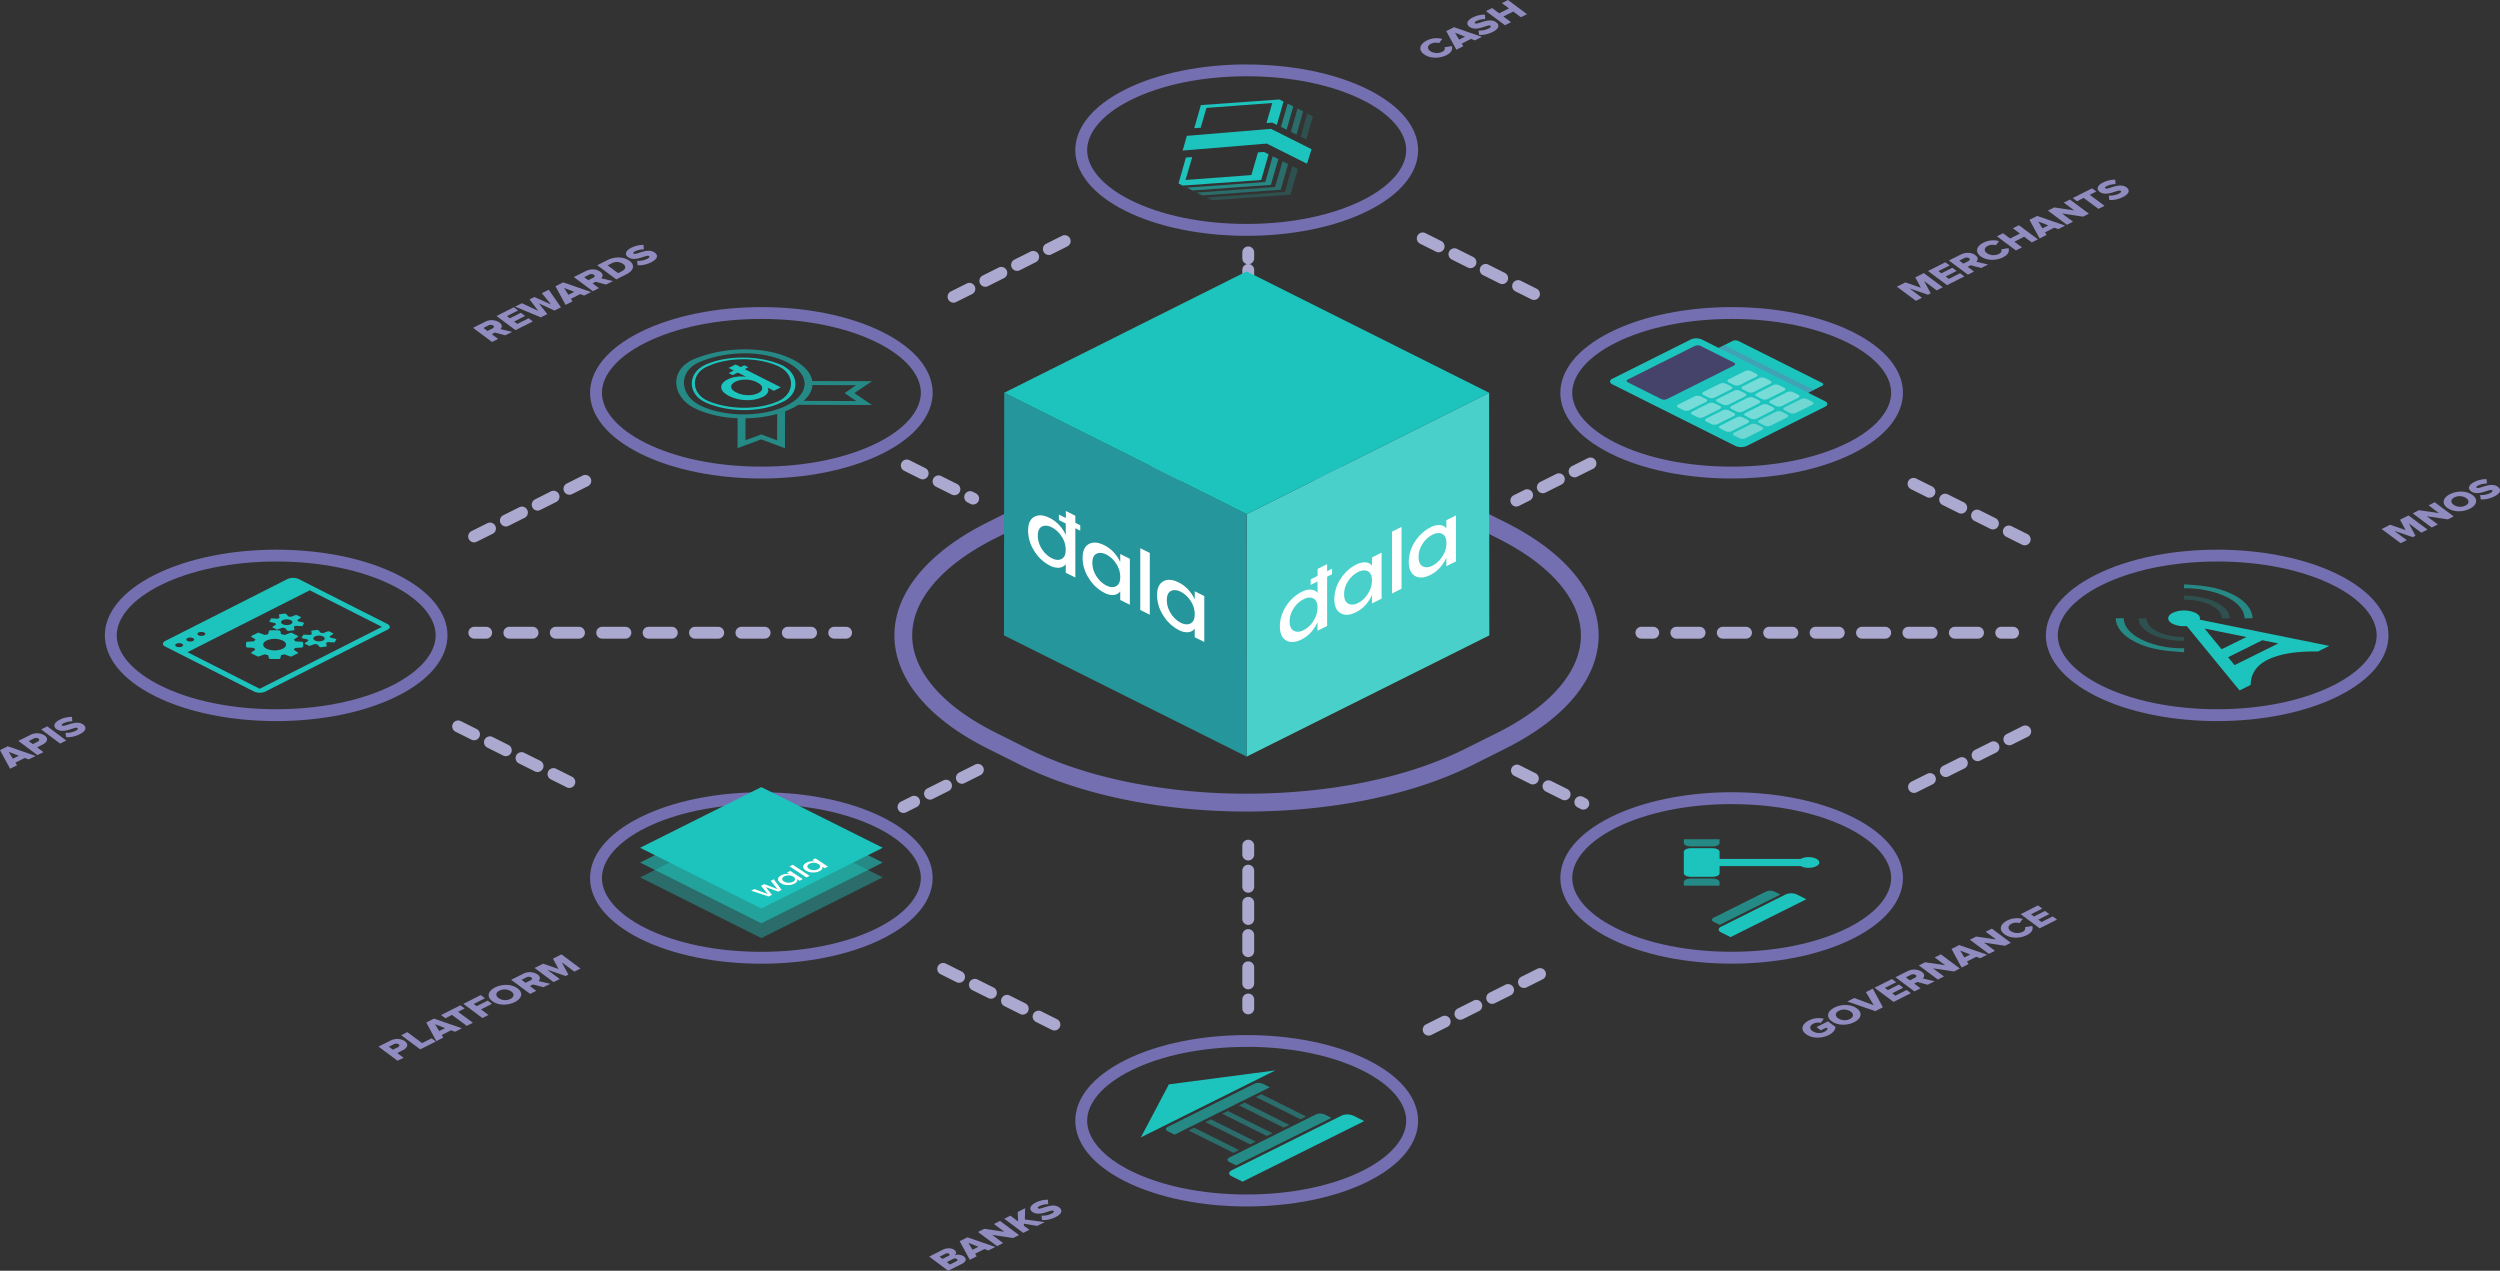 <svg xmlns="http://www.w3.org/2000/svg" viewBox="0 0 1689.12 858.57"><rect x="0" y="0" width="1689.12" height="858.57" fill="#333333" stroke="none"/><defs><style>.cls-1{isolation:isolate;}.cls-2{fill:#aca9d0;}.cls-16,.cls-3{fill:#746fb0;}.cls-4{fill:#4ad0ca;}.cls-5{fill:#25969b;}.cls-10,.cls-11,.cls-6,.cls-9{fill:#1dc4bd;}.cls-7{fill:#fff;}.cls-8{fill:#908cc0;}.cls-9{opacity:0.2;}.cls-10,.cls-12,.cls-16{opacity:0.4;}.cls-11,.cls-17{opacity:0.6;}.cls-13{fill:#f1f2f2;}.cls-14{fill:#46436a;}.cls-15{fill:#77dcd7;}.cls-16{mix-blend-mode:multiply;}</style></defs><title>ecosystem</title><g class="cls-1"><g id="Layer_2" data-name="Layer 2"><g id="Layer_2-2" data-name="Layer 2"><path class="cls-2" d="M843.38,178.53a4,4,0,0,1-4-4v-4a4,4,0,1,1,8,0v4A4,4,0,0,1,843.38,178.53Z"/><path class="cls-2" d="M843.38,272.63a4,4,0,0,1-4-4v-7.84a4,4,0,0,1,3.2-3.92,4,4,0,0,1-3.2-3.93V245.1a4,4,0,0,1,3.2-3.92,4,4,0,0,1-3.2-3.92v-7.84a4,4,0,0,1,3.2-3.92,4,4,0,0,1-3.2-3.92v-7.84a4,4,0,0,1,3.2-3.92,4,4,0,0,1-3.2-3.92v-7.84a4,4,0,0,1,3.2-3.93,4,4,0,0,1-3.2-3.92v-7.84a4,4,0,0,1,8,0v7.84a4,4,0,0,1-3.2,3.92,4,4,0,0,1,3.2,3.93v7.84a4,4,0,0,1-3.2,3.92,4,4,0,0,1,3.2,3.92v7.84a4,4,0,0,1-3.2,3.92,4,4,0,0,1,3.2,3.92v7.84a4,4,0,0,1-3.2,3.92,4,4,0,0,1,3.2,3.92v7.84a4,4,0,0,1-3.2,3.93,4,4,0,0,1,3.2,3.92v7.84A4,4,0,0,1,843.38,272.63Z"/><path class="cls-2" d="M843.38,284.47a4,4,0,0,1-4-4v-4a4,4,0,1,1,8,0v4A4,4,0,0,1,843.38,284.47Z"/><path class="cls-2" d="M328.48,431.5h-8a4,4,0,0,1,0-8h8a4,4,0,0,1,0,8Z"/><path class="cls-2" d="M548,431.5H532.29a4,4,0,0,1,0-8H548a4,4,0,0,1,0,8Zm-31.35,0H500.94a4,4,0,0,1,0-8h15.68a4,4,0,0,1,0,8Zm-31.36,0H469.58a4,4,0,1,1,0-8h15.68a4,4,0,0,1,0,8Zm-31.36,0H438.22a4,4,0,0,1,0-8H453.9a4,4,0,0,1,0,8Zm-31.35,0H406.87a4,4,0,0,1,0-8h15.68a4,4,0,0,1,0,8Zm-31.36,0H375.51a4,4,0,0,1,0-8h15.68a4,4,0,1,1,0,8Zm-31.36,0H344.15a4,4,0,0,1,0-8h15.68a4,4,0,0,1,0,8Z"/><path class="cls-2" d="M571.65,431.5h-8a4,4,0,0,1,0-8h8a4,4,0,0,1,0,8Z"/><path class="cls-2" d="M1117,431.5h-8a4,4,0,0,1,0-8h8a4,4,0,0,1,0,8Z"/><path class="cls-2" d="M1336.45,431.5h-15.67a4,4,0,0,1,0-8h15.67a4,4,0,0,1,0,8Zm-31.35,0h-15.68a4,4,0,0,1,0-8h15.68a4,4,0,0,1,0,8Zm-31.36,0h-15.68a4,4,0,0,1,0-8h15.68a4,4,0,0,1,0,8Zm-31.36,0h-15.67a4,4,0,0,1,0-8h15.67a4,4,0,0,1,0,8Zm-31.35,0h-15.68a4,4,0,0,1,0-8H1211a4,4,0,0,1,0,8Zm-31.36,0H1164a4,4,0,0,1,0-8h15.68a4,4,0,0,1,0,8Zm-31.36,0h-15.67a4,4,0,0,1,0-8h15.67a4,4,0,0,1,0,8Z"/><path class="cls-2" d="M1360.13,431.5h-8a4,4,0,0,1,0-8h8a4,4,0,0,1,0,8Z"/><path class="cls-2" d="M843.38,581.37a4,4,0,0,1-4-4v-6a4,4,0,0,1,8,0v6A4,4,0,0,1,843.38,581.37Z"/><path class="cls-2" d="M843.38,668.43a4,4,0,0,1-4-4V653.55a4,4,0,0,1,8,0v10.88A4,4,0,0,1,843.38,668.43Zm0-21.77a4,4,0,0,1-4-4V631.78a4,4,0,0,1,8,0v10.88A4,4,0,0,1,843.38,646.66Zm0-21.76a4,4,0,0,1-4-4V610a4,4,0,0,1,8,0V620.9A4,4,0,0,1,843.38,624.9Zm0-21.76a4,4,0,0,1-4-4V588.26a4,4,0,0,1,8,0v10.88A4,4,0,0,1,843.38,603.14Z"/><path class="cls-2" d="M843.38,685.31a4,4,0,0,1-4-4v-6a4,4,0,0,1,8,0v6A4,4,0,0,1,843.38,685.31Z"/><path class="cls-2" d="M384.68,532.36a3.93,3.93,0,0,1-1.79-.43l-10.73-5.36a4,4,0,0,1,3.57-7.16l10.74,5.37a4,4,0,0,1-1.79,7.58Zm-21.47-10.74a4,4,0,0,1-1.79-.42l-10.73-5.37a4,4,0,1,1,3.58-7.15L365,514a4,4,0,0,1-1.79,7.58Zm-21.47-10.73a4,4,0,0,1-1.78-.42l-10.74-5.37a4,4,0,0,1,3.58-7.16l10.74,5.37a4,4,0,0,1-1.8,7.58Zm-21.46-10.73a4,4,0,0,1-1.79-.43l-10.73-5.36a4,4,0,1,1,3.58-7.16l10.73,5.37a4,4,0,0,1-1.79,7.58Z"/><path class="cls-2" d="M712.44,696.24a4,4,0,0,1-1.79-.43l-10.73-5.36a4,4,0,1,1,3.58-7.16l10.73,5.37a4,4,0,0,1-1.79,7.58ZM691,685.51a3.92,3.92,0,0,1-1.78-.43l-10.74-5.37a4,4,0,0,1,3.58-7.15l10.74,5.37a4,4,0,0,1-1.8,7.58Zm-21.46-10.74a4,4,0,0,1-1.79-.42L657,669a4,4,0,1,1,3.58-7.15l10.73,5.36a4,4,0,0,1-1.79,7.58ZM648,664a4,4,0,0,1-1.78-.42l-10.74-5.37a4,4,0,1,1,3.58-7.16l10.73,5.37A4,4,0,0,1,648,664Z"/><path class="cls-2" d="M1368,368.44a4.05,4.05,0,0,1-1.79-.42l-10.73-5.37a4,4,0,0,1,3.57-7.16l10.74,5.37a4,4,0,0,1-1.79,7.58Zm-21.47-10.73a4,4,0,0,1-1.79-.43L1334,351.92a4,4,0,1,1,3.58-7.16l10.73,5.37a4,4,0,0,1-1.79,7.58ZM1325.08,347a3.91,3.91,0,0,1-1.78-.42l-10.74-5.37a4,4,0,1,1,3.58-7.15l10.74,5.36a4,4,0,0,1-1.8,7.58Zm-21.46-10.73a4.12,4.12,0,0,1-1.79-.42l-10.73-5.37a4,4,0,1,1,3.58-7.16l10.73,5.37a4,4,0,0,1-1.79,7.58Z"/><path class="cls-2" d="M1036.43,202.65a3.92,3.92,0,0,1-1.78-.43l-10.74-5.36a4,4,0,1,1,3.58-7.16l10.74,5.37a4,4,0,0,1-1.8,7.58ZM1015,191.92a4,4,0,0,1-1.79-.43l-10.73-5.37A4,4,0,1,1,1006,179l10.73,5.37a4,4,0,0,1-1.79,7.58ZM993.5,181.18a4,4,0,0,1-1.79-.42L981,175.39a4,4,0,1,1,3.58-7.15l10.73,5.36a4,4,0,0,1-1.79,7.58ZM972,170.45a4,4,0,0,1-1.78-.42l-10.73-5.37a4,4,0,0,1,3.57-7.16l10.74,5.37a4,4,0,0,1-1.8,7.58Z"/><path class="cls-2" d="M965.27,699.7a4,4,0,0,1-1.79-7.58l10.73-5.36a4,4,0,1,1,3.58,7.15l-10.73,5.37A4,4,0,0,1,965.27,699.7ZM986.73,689a4,4,0,0,1-1.79-7.58L995.68,676a4,4,0,0,1,3.57,7.16l-10.73,5.37A4.05,4.05,0,0,1,986.73,689Zm21.47-10.73a4,4,0,0,1-1.79-7.58l10.73-5.37a4,4,0,0,1,3.58,7.16L1010,677.81A4,4,0,0,1,1008.2,678.24Zm21.47-10.74a4,4,0,0,1-1.79-7.58l10.73-5.36a4,4,0,1,1,3.58,7.15l-10.74,5.37A3.91,3.91,0,0,1,1029.67,667.5Z"/><path class="cls-2" d="M1293.23,535.73a4,4,0,0,1-1.8-7.58l10.74-5.37a4,4,0,0,1,3.57,7.16L1295,535.3A3.92,3.92,0,0,1,1293.23,535.73ZM1314.69,525a4,4,0,0,1-1.79-7.58l10.73-5.36a4,4,0,1,1,3.58,7.15l-10.73,5.37A4,4,0,0,1,1314.69,525Zm21.47-10.73a4,4,0,0,1-1.79-7.58l10.73-5.37a4,4,0,1,1,3.58,7.16l-10.74,5.37A4,4,0,0,1,1336.16,514.26Zm21.46-10.73a4,4,0,0,1-1.79-7.58l10.73-5.37a4,4,0,1,1,3.58,7.16l-10.73,5.36A3.93,3.93,0,0,1,1357.62,503.53Z"/><path class="cls-2" d="M644.24,204.5a4,4,0,0,1-1.79-7.58l10.73-5.37a4,4,0,1,1,3.58,7.16L646,204.07A4,4,0,0,1,644.24,204.5Zm21.47-10.74a4,4,0,0,1-1.79-7.57l10.73-5.37a4,4,0,1,1,3.58,7.15l-10.73,5.37A4,4,0,0,1,665.71,193.76ZM687.18,183a4,4,0,0,1-1.8-7.58l10.74-5.36a4,4,0,1,1,3.57,7.15L689,182.61A3.91,3.91,0,0,1,687.18,183Zm21.46-10.73a4,4,0,0,1-1.79-7.58l10.73-5.37a4,4,0,1,1,3.58,7.16l-10.73,5.37A4.12,4.12,0,0,1,708.64,172.3Z"/><path class="cls-2" d="M320.35,366.45a4,4,0,0,1-1.8-7.58l10.74-5.37a4,4,0,0,1,3.57,7.16L322.13,366A3.92,3.92,0,0,1,320.35,366.45Zm21.46-10.74a4,4,0,0,1-1.79-7.58l10.73-5.36a4,4,0,1,1,3.58,7.15l-10.73,5.37A4,4,0,0,1,341.81,355.71ZM363.28,345a4,4,0,0,1-1.79-7.58L372.22,332a4,4,0,0,1,3.58,7.16l-10.74,5.37A4,4,0,0,1,363.28,345Zm21.46-10.73a4,4,0,0,1-1.79-7.58l10.74-5.37a4,4,0,0,1,3.57,7.16l-10.73,5.36A3.93,3.93,0,0,1,384.74,334.25Z"/><path class="cls-2" d="M610.44,549.26a4,4,0,0,1-1.79-7.58l7.17-3.59a4,4,0,0,1,3.58,7.16l-7.18,3.59A4,4,0,0,1,610.44,549.26Zm17.91-9a4,4,0,0,1-1.79-7.57l10.73-5.37a4,4,0,1,1,3.58,7.15l-10.74,5.37A3.91,3.91,0,0,1,628.35,540.3Zm21.46-10.73A4,4,0,0,1,648,522l10.74-5.36a4,4,0,1,1,3.57,7.15l-10.73,5.37A4.05,4.05,0,0,1,649.81,529.57Z"/><path class="cls-2" d="M1024.5,342.23a4,4,0,0,1-1.79-7.58l7.18-3.59a4,4,0,1,1,3.58,7.15l-7.18,3.59A4,4,0,0,1,1024.5,342.23Zm17.91-9a4,4,0,0,1-1.79-7.58l10.73-5.36a4,4,0,1,1,3.58,7.15l-10.73,5.37A4.05,4.05,0,0,1,1042.41,333.27Zm21.47-10.73a4,4,0,0,1-1.79-7.58l10.73-5.37a4,4,0,1,1,3.58,7.16l-10.73,5.36A4,4,0,0,1,1063.88,322.54Z"/><path class="cls-2" d="M1069.76,547a4,4,0,0,1-1.78-.42l-1.91-1a4,4,0,1,1,3.58-7.15l1.9,1a4,4,0,0,1-1.79,7.58Zm-12.63-6.32a4.05,4.05,0,0,1-1.79-.42l-10.73-5.37a4,4,0,1,1,3.57-7.15l10.74,5.36a4,4,0,0,1-1.79,7.58ZM1035.66,530a4,4,0,0,1-1.79-.43l-10.73-5.36a4,4,0,1,1,3.58-7.16l10.73,5.37a4,4,0,0,1-1.79,7.58Z"/><path class="cls-2" d="M657.5,340.91a4,4,0,0,1-1.79-.43l-1.9-1a4,4,0,1,1,3.58-7.15l1.9.95a4,4,0,0,1-1.79,7.58Zm-12.64-6.32a4.12,4.12,0,0,1-1.79-.42l-10.73-5.37a4,4,0,1,1,3.58-7.16L646.65,327a4,4,0,0,1-1.79,7.58Zm-21.47-10.73a3.92,3.92,0,0,1-1.78-.43l-10.73-5.36a4,4,0,0,1,3.57-7.16l10.74,5.37a4,4,0,0,1-1.8,7.58Z"/><path class="cls-3" d="M842.21,322.34c56.14,0,108.58,10.77,147.65,30.32l21.84,10.94c19,9.51,33.59,20.46,43.34,32.55,8.69,10.78,13.1,22,13.1,33.23s-4.42,22.44-13.13,33.21c-9.75,12.08-24.34,23-43.35,32.52L989.82,506c-39,19.51-91.44,30.25-147.54,30.25a401,401,0,0,1-79.15-7.65c-25.83-5.22-48.87-12.83-68.49-22.64l-21.87-10.93c-19-9.51-33.59-20.45-43.34-32.54-8.7-10.77-13.11-21.94-13.11-33.2s4.41-22.44,13.11-33.21c9.75-12.08,24.33-23,43.34-32.53l22-11c39-19.51,91.39-30.25,147.47-30.25m0-12c-55.41,0-110.8,10.5-152.84,31.52l-22,11c-84.12,42.06-84.12,110.89,0,153l21.87,10.93c42.07,21,97.54,31.56,153,31.56s110.85-10.5,152.91-31.52L1017,505.85c84.13-42,84.16-110.88.06-153l-21.85-10.94c-42.08-21.06-97.55-31.59-153-31.59Z"/><path class="cls-3" d="M514.51,543.31c29.83,0,57.65,5.7,78.33,16.06,18.64,9.33,29.34,21.65,29.33,33.81s-10.71,24.51-29.4,33.86c-20.7,10.36-48.53,16.06-78.36,16.06s-57.65-5.7-78.36-16.06c-18.66-9.34-29.36-21.66-29.36-33.82s10.73-24.5,29.43-33.85c20.73-10.36,48.57-16.06,78.39-16.06m0-8c-29.7,0-59.41,5.64-82,16.91-45.1,22.54-45.14,59.43-.07,82,22.53,11.28,52.24,16.91,81.94,16.91s59.41-5.63,81.94-16.91c45.07-22.54,45.1-59.43.07-82-22.51-11.27-52.2-16.91-81.91-16.91Z"/><path class="cls-3" d="M1170.09,543.31c29.82,0,57.64,5.7,78.33,16.06,18.64,9.33,29.33,21.65,29.33,33.81S1267,617.69,1248.35,627c-20.71,10.36-48.54,16.06-78.36,16.06s-57.66-5.7-78.36-16.06c-18.67-9.34-29.37-21.66-29.36-33.82s10.73-24.5,29.42-33.85c20.73-10.36,48.57-16.06,78.4-16.06m0-8c-29.7,0-59.42,5.64-82,16.91-45.11,22.54-45.14,59.43-.07,82,22.53,11.28,52.23,16.91,81.94,16.91s59.4-5.63,81.94-16.91c45.07-22.54,45.1-59.43.07-82-22.51-11.27-52.21-16.91-81.91-16.91Z"/><path class="cls-3" d="M514.51,215.49c29.83,0,57.65,5.7,78.33,16.06,18.64,9.33,29.34,21.65,29.33,33.8s-10.71,24.52-29.4,33.86c-20.7,10.36-48.53,16.07-78.36,16.07s-57.65-5.71-78.36-16.07c-18.66-9.33-29.36-21.66-29.36-33.81s10.73-24.51,29.43-33.85c20.73-10.36,48.57-16.06,78.39-16.06m0-8c-29.7,0-59.41,5.63-82,16.9-45.1,22.54-45.14,59.43-.07,82,22.53,11.27,52.24,16.91,81.94,16.91s59.41-5.64,81.94-16.91c45.07-22.55,45.1-59.44.07-82-22.51-11.27-52.2-16.9-81.91-16.9Z"/><path class="cls-3" d="M1170.09,215.49c29.82,0,57.64,5.7,78.33,16.06,18.64,9.33,29.33,21.65,29.33,33.8s-10.72,24.52-29.4,33.86c-20.71,10.36-48.54,16.07-78.36,16.07s-57.66-5.71-78.36-16.07c-18.67-9.33-29.37-21.66-29.36-33.81s10.73-24.51,29.42-33.85c20.73-10.36,48.57-16.06,78.4-16.06m0-8c-29.7,0-59.42,5.63-82,16.9-45.11,22.54-45.14,59.43-.07,82,22.53,11.27,52.23,16.91,81.94,16.91s59.4-5.64,81.94-16.91c45.07-22.55,45.1-59.44.07-82-22.51-11.27-52.21-16.9-81.91-16.9Z"/><path class="cls-3" d="M186.7,379.39c29.83,0,57.64,5.71,78.33,16.06,18.64,9.33,29.33,21.66,29.33,33.81s-10.72,24.51-29.4,33.86c-20.71,10.36-48.54,16.06-78.36,16.06s-57.65-5.7-78.36-16.06c-18.66-9.34-29.36-21.66-29.36-33.82s10.73-24.5,29.43-33.85c20.72-10.35,48.56-16.06,78.39-16.06m0-8c-29.7,0-59.42,5.64-82,16.91-45.11,22.54-45.14,59.43-.07,82,22.53,11.28,52.24,16.91,81.94,16.91s59.41-5.63,81.94-16.91c45.07-22.54,45.1-59.43.07-82C246.1,377,216.4,371.39,186.7,371.39Z"/><path class="cls-3" d="M1498.14,379.39c29.82,0,57.64,5.71,78.33,16.06,18.64,9.33,29.33,21.66,29.33,33.81s-10.72,24.51-29.4,33.86c-20.71,10.36-48.54,16.06-78.36,16.06s-57.66-5.7-78.36-16.06c-18.66-9.34-29.37-21.66-29.36-33.82s10.73-24.5,29.43-33.85c20.72-10.35,48.56-16.06,78.39-16.06m0-8c-29.7,0-59.42,5.64-82,16.91-45.11,22.54-45.14,59.43-.07,82,22.53,11.28,52.23,16.91,81.94,16.91s59.41-5.63,81.94-16.91c45.07-22.54,45.1-59.43.07-82-22.51-11.27-52.21-16.91-81.91-16.91Z"/><path class="cls-3" d="M842.33,707.29c29.83,0,57.66,5.7,78.38,16.06,18.67,9.33,29.38,21.66,29.38,33.82s-10.71,24.48-29.4,33.82c-20.71,10.36-48.56,16.06-78.39,16.06s-57.67-5.7-78.38-16c-18.67-9.34-29.38-21.67-29.38-33.82s10.71-24.49,29.39-33.83c20.72-10.36,48.56-16.06,78.4-16.06h0m0-8c-29.71,0-59.43,5.63-82,16.9-45.08,22.54-45.08,59.42,0,82,22.54,11.27,52.25,16.9,82,16.9s59.43-5.63,82-16.9c45.09-22.54,45.09-59.42,0-82-22.54-11.27-52.24-16.9-82-16.9Z"/><path class="cls-3" d="M842.33,51.53c29.83,0,57.66,5.71,78.38,16.06,18.67,9.34,29.38,21.66,29.38,33.82s-10.71,24.49-29.4,33.83C900,145.6,872.13,151.3,842.3,151.3s-57.67-5.7-78.38-16.06c-18.67-9.33-29.38-21.66-29.38-33.82s10.71-24.49,29.39-33.83c20.72-10.35,48.56-16.06,78.4-16.06h0m0-8c-29.71,0-59.43,5.64-82,16.91-45.08,22.54-45.08,59.42,0,82,22.54,11.27,52.25,16.9,82,16.9s59.43-5.64,82-16.91c45.09-22.53,45.09-59.42,0-81.95-22.54-11.27-52.24-16.91-82-16.91Z"/><polygon class="cls-4" points="842.22 511.23 1006.25 429.29 1006.11 265.38 842.32 347.35 842.22 511.23"/><polygon class="cls-5" points="842.37 511.23 678.34 429.29 678.49 265.38 842.27 347.35 842.37 511.23"/><polygon class="cls-6" points="842.29 183.37 678.49 265.38 842.27 347.35 1006.11 265.38 842.29 183.37"/><path class="cls-7" d="M729.88,354.87l-3.33-1.67v-4.73l-6.43-3.22V350l-4.68-2.34v3.72l4.62,2.31v2.2h0v5.53a23.93,23.93,0,0,0-4.31-6.53,21.86,21.86,0,0,0-6.46-4.89q-6.25-3.14-10.46-.81t-4.2,9.41a25.3,25.3,0,0,0,4.23,13.73,26.37,26.37,0,0,0,10.43,9.76,11.51,11.51,0,0,0,6.43,1.49,6.11,6.11,0,0,0,4.34-2.42V387l.06,0,6.43,3.21V356.93l3.33,1.66Zm-12.61,22.77c-1.86,1-4.07.81-6.62-.47A17.08,17.08,0,0,1,704,371a16.42,16.42,0,0,1-2.79-9.09q0-4.8,2.79-6.16t6.63.55a17.32,17.32,0,0,1,6.62,6.13,16,16,0,0,1,2.79,9Q720.06,376.19,717.27,377.64Z"/><path class="cls-7" d="M735.69,390.74A25.3,25.3,0,0,1,731.46,377q0-7.08,4.2-9.41t10.46.81a22,22,0,0,1,6.46,4.89,23.93,23.93,0,0,1,4.31,6.53V374.3l6.49,3.24v31.08l-6.49-3.24v-5.81a6.11,6.11,0,0,1-4.34,2.42,11.49,11.49,0,0,1-6.43-1.49A26.3,26.3,0,0,1,735.69,390.74Zm18.41,5.32q2.79-1.46,2.79-6.25a16,16,0,0,0-2.79-9,17.19,17.19,0,0,0-6.63-6.13q-3.83-1.92-6.62-.55c-1.86.91-2.8,3-2.8,6.16a16.46,16.46,0,0,0,2.8,9.09,17.13,17.13,0,0,0,6.62,6.22C750,396.87,752.24,397,754.1,396.06Z"/><path class="cls-7" d="M770.43,412.14V370.41l6.43,3.22v41.73Z"/><path class="cls-7" d="M786,415.9a25.3,25.3,0,0,1-4.23-13.74q0-7.07,4.2-9.4t10.46.8a22.06,22.06,0,0,1,6.46,4.9A24,24,0,0,1,807.2,405v-5.53l6.48,3.24v31.08l-6.48-3.25v-5.81a6.15,6.15,0,0,1-4.35,2.43,11.44,11.44,0,0,1-6.43-1.5A26.34,26.34,0,0,1,786,415.9Zm18.41,5.31c1.87-1,2.8-3,2.8-6.24a16,16,0,0,0-2.8-9,17.35,17.35,0,0,0-6.62-6.14c-2.56-1.27-4.77-1.46-6.63-.55s-2.79,3-2.79,6.16a16.45,16.45,0,0,0,2.79,9.1,17.08,17.08,0,0,0,6.63,6.22Q801.61,422.67,804.4,421.21Z"/><path class="cls-7" d="M900,384.24l-3.33,1.66v-4.74l-6.43,3.22v4.74l-4.68,2.34v3.72l4.62-2.31v2.2h0v5.52a5.94,5.94,0,0,0-4.31-2.21,12.08,12.08,0,0,0-6.46,1.57,26.46,26.46,0,0,0-10.46,9.65,24.82,24.82,0,0,0-4.2,13.61q0,7.08,4.23,9.5t10.43-.67a21.31,21.31,0,0,0,6.43-4.94,24.93,24.93,0,0,0,4.34-6.77v5.81l.06,0,6.43-3.21V389.62L900,388Zm-12.61,35.37a17.28,17.28,0,0,1-6.62,6.17c-2.56,1.27-4.77,1.41-6.63.4s-2.79-3.1-2.79-6.3a15.77,15.77,0,0,1,2.79-8.95,17.43,17.43,0,0,1,6.63-6.08q3.82-1.92,6.62-.49t2.79,6.22A16.16,16.16,0,0,1,887.35,419.61Z"/><path class="cls-7" d="M905.77,414.3q-4.23-2.43-4.23-9.51a24.79,24.79,0,0,1,4.2-13.6,26.56,26.56,0,0,1,10.46-9.66,12.25,12.25,0,0,1,6.46-1.57,5.91,5.91,0,0,1,4.31,2.22v-5.53l6.49-3.24v31.07L927,407.72v-5.8a24.88,24.88,0,0,1-4.34,6.76,21.28,21.28,0,0,1-6.43,4.94Q910,416.73,905.77,414.3Zm18.41-13.1a16.17,16.17,0,0,0,2.79-9q0-4.8-2.79-6.22t-6.63.5a17.37,17.37,0,0,0-6.62,6.07,15.8,15.8,0,0,0-2.79,9q0,4.78,2.79,6.3c1.86,1,4.07.87,6.62-.41A17.21,17.21,0,0,0,924.18,401.2Z"/><path class="cls-7" d="M940.51,401V359.22l6.43-3.21v41.73Z"/><path class="cls-7" d="M956.07,389.14q-4.23-2.43-4.23-9.5A24.79,24.79,0,0,1,956,366a26.52,26.52,0,0,1,10.47-9.66,12.1,12.1,0,0,1,6.45-1.56,5.91,5.91,0,0,1,4.32,2.21v-5.53l6.48-3.24v31.07l-6.48,3.25v-5.81a25.12,25.12,0,0,1-4.35,6.77,21.36,21.36,0,0,1-6.42,4.93Q960.3,391.56,956.07,389.14ZM974.49,376a16.17,16.17,0,0,0,2.79-9c0-3.19-.93-5.27-2.79-6.22s-4.07-.78-6.63.5a17.35,17.35,0,0,0-6.63,6.08,15.74,15.74,0,0,0-2.79,8.95q0,4.8,2.79,6.3t6.63-.41A17.27,17.27,0,0,0,974.49,376Z"/><path class="cls-6" d="M194.25,391.22q-41.3,20.91-82.58,41.83c-2.08,1.05-2.08,2.75,0,3.8l60.06,30.42a9.35,9.35,0,0,0,7.51,0q41.28-20.92,82.58-41.83c2.07-1.05,2.07-2.75,0-3.8l-60.06-30.42A9.35,9.35,0,0,0,194.25,391.22Zm-60.06,36.12a4.7,4.7,0,0,1,3.75,0c1,.53,1,1.38,0,1.9a4.62,4.62,0,0,1-3.75,0C133.15,428.72,133.15,427.87,134.19,427.34Zm-7.51,3.81a4.62,4.62,0,0,1,3.75,0c1,.52,1,1.37,0,1.9a4.7,4.7,0,0,1-3.75,0C125.64,432.52,125.64,431.67,126.68,431.15Zm-8.09,5.25a.78.78,0,0,1-.19-.5.94.94,0,0,1,.43-.74,1.63,1.63,0,0,1,.34-.21,1.94,1.94,0,0,1,.42-.17,4.61,4.61,0,0,1,1.46-.23,5.47,5.47,0,0,1,1,.1,3.79,3.79,0,0,1,.88.3,1.73,1.73,0,0,1,.58.44.81.81,0,0,1,.19.51,1,1,0,0,1-.43.74,3.37,3.37,0,0,1-.34.21,4.08,4.08,0,0,1-.42.17,4.6,4.6,0,0,1-1.46.22,4.71,4.71,0,0,1-1-.1,3.37,3.37,0,0,1-.88-.29A1.62,1.62,0,0,1,118.59,436.4Zm139.48-12.86-82.59,41.83-48.8-24.72,82.59-41.82Z"/><path class="cls-6" d="M123.51,435.39l.19.51Z"/><path class="cls-6" d="M121.05,434.55l1,.1Z"/><path class="cls-6" d="M119.59,434.78l1.46-.23Z"/><path class="cls-6" d="M118.59,436.4l-.19-.5Z"/><path class="cls-6" d="M118.4,435.9l.43-.74Z"/><path class="cls-6" d="M121.05,437.24l-1-.1Z"/><path class="cls-6" d="M123.7,435.9l-.43.74Z"/><path class="cls-6" d="M122.51,437l-1.46.22Z"/><path class="cls-6" d="M201.19,429.65c.28.14.38.41.15.57l-2.8,1.93a5.62,5.62,0,0,1,.94,1.17c1.45.13,2.88.21,4.37.27a1.5,1.5,0,0,1,.58.14c.15.08.25.17.26.28.14.51.36,3-.26,3.35a1.82,1.82,0,0,1-.6.15l-4.37.27c-.25.41-1,1.1-1,1.17,0,.23,2.05,1.25,2.82,1.92.21.19.17.43-.13.58l-4,2a1.68,1.68,0,0,1-1.17.05l-3.75-1.4c-.73.19-1.49.34-2.26.47l-.62,2.24c0,.11-.13.21-.28.29a1.45,1.45,0,0,1-.62.14c-1.06,0-5.86.14-6.47-.17a.5.5,0,0,1-.26-.28c-.19-.73-.34-1.45-.56-2.18q-1.31-.21-2.49-.51L175,443.49a1.57,1.57,0,0,1-1.13-.05l-4-2c-.27-.14-.38-.41-.14-.57,1.11-.78,1.67-1.16,2.79-1.93a5.62,5.62,0,0,1-.94-1.17c-1.45-.13-2.88-.21-4.37-.27a1.9,1.9,0,0,1-.58-.14c-.15-.08-.25-.17-.27-.29-.15-.51-.34-3,.27-3.34a1.89,1.89,0,0,1,.6-.15l4.37-.27c.26-.41,1-1.11,1-1.18,0-.24-2-1.24-2.79-1.91-.21-.19-.17-.43.13-.58l4-2a1.68,1.68,0,0,1,1.17-.05l3.75,1.4c.73-.19,1.5-.34,2.26-.47.25-.9.38-1.34.62-2.24,0-.12.13-.21.28-.29a1.45,1.45,0,0,1,.62-.14c1.06,0,5.88-.13,6.48.17a.48.48,0,0,1,.25.28c.22.74.35,1.45.58,2.17.85.15,1.68.32,2.47.52l3.73-1.39a1.7,1.7,0,0,1,1.16.06Zm-21.11,3.13c-3,1.52-3,4,0,5.53a13.65,13.65,0,0,0,10.92,0c3-1.52,3-4,0-5.53A13.65,13.65,0,0,0,180.08,432.78ZM203.41,417c.32.17-2.14,1.71-2.52,1.95a2.61,2.61,0,0,1,.47.88c.62.12,3.64.75,4,.94q.09,0,.06.12c-.11.21-1,2.05-1.13,2.11a36.39,36.39,0,0,1-4.54-.19,6.77,6.77,0,0,1-.6.35c-.21.11-.44.2-.68.3.11.27.64,2.16.36,2.3-.1.05-3.75.52-4.15.57a.52.52,0,0,1-.24,0,13.8,13.8,0,0,1-1.85-2,14.44,14.44,0,0,1-1.75-.24c-.47.2-3.52,1.44-3.84,1.28l-3-1.52c-.32-.16,2.13-1.7,2.51-1.94a2.66,2.66,0,0,1-.46-.88c-.62-.12-3.67-.76-4-.94,0,0-.09-.07-.07-.12.13-.2,1.05-2,1.15-2.1a35.89,35.89,0,0,1,4.52.18c.2-.12.39-.24.6-.35s.45-.2.68-.3a7.44,7.44,0,0,1-.42-2.2l.08-.09c.11-.05,3.73-.53,4.14-.58a.47.47,0,0,1,.23,0,13.29,13.29,0,0,1,1.86,2,13.76,13.76,0,0,1,1.74.24c.47-.2,3.52-1.44,3.84-1.28ZM225.23,428c.32.16-2.13,1.71-2.51,1.94a2.65,2.65,0,0,1,.47.89c.62.12,3.64.74,4,.94.06,0,.08.06.06.12s-1,2.05-1.13,2.1a38.21,38.21,0,0,1-4.54-.18,6.75,6.75,0,0,1-.6.34c-.21.11-.44.21-.68.31.11.26.64,2.15.36,2.29-.1.06-3.75.52-4.15.58a.4.4,0,0,1-.24,0,13.32,13.32,0,0,1-1.85-2,12.69,12.69,0,0,1-1.75-.23c-.47.19-3.52,1.43-3.84,1.27l-3-1.51c-.32-.16,2.13-1.71,2.51-1.94a2.7,2.7,0,0,1-.46-.89c-.62-.12-3.67-.76-4-.94-.05,0-.09-.06-.07-.12s1-2,1.15-2.09a37.75,37.75,0,0,1,4.52.17c.2-.12.39-.24.6-.34s.45-.21.68-.31a7.38,7.38,0,0,1-.42-2.2l.08-.09c.11-.05,3.73-.52,4.14-.58a.47.47,0,0,1,.23,0,13.7,13.7,0,0,1,1.85,2,15.71,15.71,0,0,1,1.75.24c.47-.19,3.52-1.43,3.84-1.27ZM191,419c-1.49.76-1.49,2,0,2.77a6.86,6.86,0,0,0,5.46,0c1.51-.77,1.49-2,0-2.77A6.91,6.91,0,0,0,191,419ZM212.83,430c-1.49.75-1.49,2,0,2.76a6.78,6.78,0,0,0,5.46,0c1.51-.77,1.49-2,0-2.76A6.82,6.82,0,0,0,212.83,430Z"/><path class="cls-8" d="M19.38,513.1l-2.64-1-6.3,3.18,1.06,1.78-4.68,2.35L0,506.83l5.2-2.62,18.86,6.54ZM5.88,508l2.8,4.62,4.05-2Z"/><path class="cls-8" d="M25.23,510.16l-12.84-9.57,8-4a9.63,9.63,0,0,1,9.84.38c2.31,1.72,2.29,4.16-1.31,6l-3.88,2,4.31,3.21Zm.8-11.1a3.34,3.34,0,0,0-3.37,0l-3.26,1.65,2.75,2.05,3.26-1.64C26.51,500.52,26.9,499.7,26,499.06Z"/><path class="cls-8" d="M40.63,502.4,27.8,492.83l4.12-2.08,12.84,9.57Z"/><path class="cls-8" d="M44.67,498.1l-.4-3a14,14,0,0,0,6.83-1.32c1.39-.7,1.87-1.42,1.23-1.9-1.69-1.26-9.33,4.34-14.27.66-2.16-1.61-1.83-4.18,2.27-6.25a18.19,18.19,0,0,1,8.29-1.93l.23,3a14,14,0,0,0-6,1.35c-1.2.61-1.4,1.12-.85,1.53,1.58,1.18,9.43-4.26,14.2-.71,2.58,1.92,1.92,4.4-2.37,6.56A18.55,18.55,0,0,1,44.67,498.1Z"/><path class="cls-9" d="M887.08,78.54l-3.78-1.9-4.5,15.74,3.79,1.89C884.39,88,885.28,84.83,887.08,78.54Z"/><path class="cls-9" d="M868.15,129.65l-53,3.79,3.79,1.89,53-3.79c2-6.95,3-10.43,5-17.39l-3.79-1.89C871.13,119.21,870.14,122.69,868.15,129.65Z"/><path class="cls-10" d="M861.53,126.34l-53,3.78,3.78,1.9,53-3.79c2-7,3-10.44,5-17.39l-3.79-1.9C864.51,115.9,863.51,119.38,861.53,126.34Z"/><path class="cls-10" d="M880.46,75.22l-3.79-1.89-4.5,15.74L876,91Z"/><path class="cls-11" d="M873.83,71.91,870,70c-1.79,6.29-2.69,9.44-4.49,15.73l3.78,1.9Z"/><path class="cls-11" d="M854.9,123l-53,3.79,3.79,1.89,53-3.78c2-7,3-10.44,5-17.4l-3.79-1.89C857.88,112.59,856.89,116.07,854.9,123Z"/><path class="cls-6" d="M811.36,71c-1.79,6.24-2.68,9.36-4.46,15.6l4.34-.31,3.9-13.39,44.49-3.32c-1.57,5.42-2.36,8.12-3.94,13.54l3.94-.29,3.08,1.54c1.8-6.29,2.7-9.44,4.49-15.73l-2.83-1.42Z"/><path class="cls-6" d="M801,121.6l4.5-15.46-4.23.3c-2,7-3,10.52-5,17.53l2.84,1.42,53-3.79c2-6.95,3-10.43,5-17.39L854,102.67l-4.05.29-4.47,15.33Z"/><path class="cls-6" d="M801.89,91.79c-1.13,4-1.7,6-2.84,9.94L855.85,97l27.21,13.61,3.08-9.82L858.69,87.05Z"/><path class="cls-8" d="M962.07,36.64c-4-3-2.9-6.83,2-9.31a14.59,14.59,0,0,1,10.4-1l-2.18,2.81a7.65,7.65,0,0,0-5.3.33c-2.61,1.32-2.86,3.44-.74,5a8.25,8.25,0,0,0,8.17.52C976,34.28,976.5,33,976,31.93l4.9-.78c.6,1.74.33,4.13-3.53,6.08C972.45,39.7,966,39.58,962.07,36.64Z"/><path class="cls-8" d="M996.55,27.28l-2.64-1-6.31,3.17,1.06,1.78L984,33.6,977.17,21l5.2-2.62,18.85,6.53Zm-13.5-5.15,2.8,4.63,4-2Z"/><path class="cls-8" d="M999.34,23.61l-.4-3a13.91,13.91,0,0,0,6.82-1.32c1.39-.7,1.87-1.42,1.24-1.9-1.7-1.26-9.33,4.34-14.28.66-2.15-1.61-1.82-4.18,2.28-6.24a18,18,0,0,1,8.28-1.94l.23,3a14,14,0,0,0-6,1.35c-1.2.61-1.4,1.12-.84,1.53,1.58,1.18,9.42-4.26,14.19-.71,2.58,1.92,1.92,4.4-2.37,6.56A18.49,18.49,0,0,1,999.34,23.61Z"/><path class="cls-8" d="M1027.58,11.64l-5.16-3.84-6.64,3.34,5.16,3.85-4.12,2.07L1004,7.5l4.12-2.08L1012.9,9l6.64-3.34-4.8-3.57L1018.87,0l12.83,9.57Z"/><path class="cls-6" d="M1170.67,230.34l-9.45,4.73-11.34-5.68a9.55,9.55,0,0,0-7.56,0L1089.4,255.9c-2.08,1-2.08,2.74,0,3.78l83.16,41.65a9.47,9.47,0,0,0,7.56,0l52.91-26.5c2.09-1.05,2.09-2.74,0-3.79l-11.34-5.68,9.45-4.73c1-.52,1-1.37,0-1.89l-56.69-28.4A4.77,4.77,0,0,0,1170.67,230.34Z"/><g class="cls-12"><path class="cls-13" d="M1224.42,273.46,1213.3,279a5,5,0,0,1-4,0l-3.56-1.78c-1.1-.55-1.1-1.45,0-2l11.12-5.57a5,5,0,0,1,4,0l3.56,1.78C1225.53,272,1225.53,272.91,1224.42,273.46Z"/><path class="cls-13" d="M1207.41,282l-11.12,5.57a5,5,0,0,1-4,0l-3.56-1.78c-1.1-.55-1.1-1.45,0-2l11.12-5.57a5,5,0,0,1,4,0l3.56,1.78C1208.52,280.53,1208.52,281.43,1207.41,282Z"/><path class="cls-13" d="M1190.4,290.5l-11.12,5.57a5.05,5.05,0,0,1-4,0l-3.56-1.78c-1.1-.56-1.1-1.45,0-2l11.12-5.58a5.05,5.05,0,0,1,4,0l3.56,1.79C1191.51,289.05,1191.51,290,1190.4,290.5Z"/></g><path class="cls-14" d="M1171.5,247l-45.14,22.61a5,5,0,0,1-4,0l-22.46-11.25c-1.11-.56-1.11-1.45,0-2l45.14-22.61a5,5,0,0,1,4,0L1171.5,245C1172.61,245.51,1172.61,246.41,1171.5,247Z"/><path class="cls-15" d="M1215,268.73l-11.12,5.57a5.05,5.05,0,0,1-4,0l-3.56-1.78c-1.1-.56-1.1-1.45,0-2l11.12-5.57a5.05,5.05,0,0,1,4,0l3.56,1.79C1216.08,267.28,1216.08,268.18,1215,268.73Z"/><path class="cls-15" d="M1198,277.25l-11.12,5.57a5.05,5.05,0,0,1-4,0l-3.56-1.78c-1.1-.56-1.1-1.45,0-2l11.12-5.57a5.05,5.05,0,0,1,4,0l3.56,1.79C1199.07,275.8,1199.07,276.7,1198,277.25Z"/><path class="cls-15" d="M1181,285.77l-11.12,5.57a5.05,5.05,0,0,1-4,0l-3.56-1.79c-1.1-.55-1.1-1.44,0-2l11.12-5.57a5.05,5.05,0,0,1,4,0l3.56,1.79C1182.06,284.32,1182.06,285.22,1181,285.77Z"/><path class="cls-15" d="M1205.52,264l-11.12,5.57a5.05,5.05,0,0,1-4,0l-3.56-1.79c-1.1-.55-1.1-1.45,0-2l11.12-5.57a5.05,5.05,0,0,1,4,0l3.56,1.79C1206.63,262.55,1206.63,263.44,1205.52,264Z"/><path class="cls-15" d="M1188.51,272.52l-11.12,5.57a5.05,5.05,0,0,1-4,0l-3.56-1.79c-1.1-.55-1.1-1.45,0-2l11.12-5.57a5.05,5.05,0,0,1,4,0l3.56,1.78C1189.62,271.07,1189.62,272,1188.51,272.52Z"/><path class="cls-15" d="M1171.5,281l-11.12,5.57a5,5,0,0,1-4,0l-3.57-1.79c-1.1-.55-1.1-1.45,0-2l11.13-5.57a5,5,0,0,1,4,0l3.56,1.78C1172.61,279.59,1172.61,280.48,1171.5,281Z"/><path class="cls-15" d="M1196.07,259.26,1185,264.83a5,5,0,0,1-4,0l-3.56-1.78c-1.1-.55-1.1-1.45,0-2l11.12-5.57a5.05,5.05,0,0,1,4,0l3.56,1.78C1197.18,257.82,1197.18,258.71,1196.07,259.26Z"/><path class="cls-15" d="M1179.06,267.78l-11.12,5.57a5,5,0,0,1-4,0l-3.57-1.78c-1.1-.55-1.1-1.45,0-2L1171.5,264a5,5,0,0,1,4,0l3.56,1.78C1180.17,266.33,1180.17,267.23,1179.06,267.78Z"/><path class="cls-15" d="M1162.06,276.3l-11.13,5.57a5,5,0,0,1-4,0l-3.57-1.78c-1.1-.55-1.1-1.45,0-2l11.13-5.57a5,5,0,0,1,4,0l3.57,1.78C1163.16,274.85,1163.16,275.75,1162.06,276.3Z"/><path class="cls-15" d="M1186.62,254.53l-11.12,5.57a5.05,5.05,0,0,1-4,0l-3.56-1.78c-1.1-.56-1.1-1.45,0-2l11.12-5.57a5,5,0,0,1,4,0l3.56,1.78C1187.73,253.08,1187.73,254,1186.62,254.53Z"/><path class="cls-15" d="M1169.61,263.05l-11.12,5.57a5,5,0,0,1-4,0l-3.57-1.78c-1.1-.56-1.1-1.45,0-2l11.13-5.57a5,5,0,0,1,4,0l3.56,1.79C1170.72,261.6,1170.72,262.5,1169.61,263.05Z"/><path class="cls-15" d="M1152.61,271.57l-11.13,5.57a5,5,0,0,1-4,0l-3.57-1.78c-1.1-.56-1.1-1.45,0-2l11.13-5.57a5,5,0,0,1,4,0l3.57,1.79C1153.71,270.12,1153.71,271,1152.61,271.57Z"/><path class="cls-16" d="M1225.47,263.47l-3.78,1.89-60.47-30.29,3.78-1.89Z"/><path class="cls-8" d="M1308.5,196.19l-8.49-6.33,4.47,8.36-1.83.92-12.54-4.29,8.49,6.33-4.12,2.07-12.84-9.56,5.73-2.89,10.44,3.59-3.75-7,5.73-2.88,12.83,9.56Z"/><path class="cls-8" d="M1315.5,192.67l-12.84-9.57,11.72-5.91,2.89,2.16-7.6,3.82,2,1.5,7.43-3.75,2.89,2.15-7.43,3.75,2.17,1.62,7.6-3.83,2.89,2.15Z"/><path class="cls-8" d="M1338.53,181.06l-7-1.86-2.11,1.07,4.31,3.21-4.12,2.08L1316.77,176l8-4c3.55-1.79,7.45-1.4,9.83.38s1.75,3.4.66,4.47l8,1.87Zm-8.13-6.62a3.33,3.33,0,0,0-3.36,0l-3.26,1.64,2.76,2.05,3.26-1.64C1330.9,175.92,1331.3,175.11,1330.4,174.44Z"/><path class="cls-8" d="M1338.23,173.21c-4-3-2.9-6.83,2-9.31a14.59,14.59,0,0,1,10.4-1l-2.18,2.81a7.62,7.62,0,0,0-5.29.33c-2.62,1.32-2.86,3.44-.75,5a8.27,8.27,0,0,0,8.18.52c1.53-.77,2.05-2.09,1.56-3.12l4.89-.78c.61,1.74.33,4.13-3.53,6.08C1348.61,176.27,1342.17,176.15,1338.23,173.21Z"/><path class="cls-8" d="M1372.8,163.8l-5.16-3.84L1361,163.3l5.16,3.84-4.13,2.08-12.83-9.57,4.12-2.07,4.79,3.57,6.64-3.35-4.79-3.57,4.12-2.07,12.84,9.56Z"/><path class="cls-8" d="M1390.65,154.81l-2.64-1-6.3,3.17,1,1.78-4.67,2.35-6.82-12.59,5.2-2.62,18.85,6.53Zm-13.5-5.15,2.8,4.62,4-2Z"/><path class="cls-8" d="M1407.38,146.38l-14.19-2.13,7.43,5.53-4.12,2.08-12.84-9.57,4.24-2.13,13.54,2-7.07-5.26,4.15-2.09,12.84,9.56Z"/><path class="cls-8" d="M1417.8,141.13l-10-7.42-4.48,2.26-2.89-2.15,13.07-6.58,2.88,2.15-4.46,2.25,10,7.41Z"/><path class="cls-8" d="M1425.19,135.14l-.39-3a13.93,13.93,0,0,0,6.82-1.32c1.39-.7,1.87-1.42,1.23-1.89-1.69-1.27-9.33,4.33-14.27.65-2.16-1.61-1.83-4.18,2.27-6.24a18.07,18.07,0,0,1,8.29-1.94l.23,3a14.1,14.1,0,0,0-6,1.35c-1.2.61-1.4,1.12-.85,1.53,1.58,1.18,9.43-4.26,14.2-.71,2.58,1.93,1.92,4.4-2.37,6.56A18.55,18.55,0,0,1,1425.19,135.14Z"/><path class="cls-9" d="M1475.69,405.15v-2.67c7.88,0,15.76,1.49,21.78,4.48s9,6.9,9,10.81h-5.36c0-3.23-2.48-6.47-7.44-8.93S1482.21,405.15,1475.69,405.15Zm-18,21.56c-5-2.47-7.44-5.7-7.44-8.94h-5.36c0,3.92,3,7.83,9,10.82s13.9,4.48,21.77,4.48V430.4C1469.18,430.4,1462.67,429.17,1457.71,426.71Z"/><path class="cls-11" d="M1475.69,438v2.67c-11.23-.71-22.39-1.58-32.65-6.72-9-4.49-13.53-10.34-13.53-16.22h5.38c0,5.2,4,10.38,11.93,14.34C1455.16,436.28,1466.44,438.29,1475.69,438Zm28.88-34.61c7.92,4,11.93,9.15,11.93,14.34h5.38c0-5.87-4.55-11.72-13.53-16.22-10.26-5.13-21.42-6-32.66-6.71v2.66C1485,397.26,1496.23,399.27,1504.57,403.43Z"/><path class="cls-6" d="M1486.24,418.68c.57-1.64-.41-3.4-3-4.67a19.26,19.26,0,0,0-15.15,0c-4.18,2.08-4.18,5.45,0,7.53a18.51,18.51,0,0,0,9.41,1.47l35.65,43.47,7.58-3.76s-1.16-10.78,11.35-16.92c10.24-5,22.8-5.72,34.08-5.64l7.57-3.77Zm3.28,6,28.25,5.72L1501,438.67Zm20.28,24.72c-1.76-2.14-2.63-3.21-4.39-5.34l23.12-11.49,10.76,2.18Z"/><path class="cls-8" d="M1636,359.93l-8.48-6.32L1632,362l-1.82.92-12.54-4.29,8.48,6.33L1622,367l-12.84-9.56,5.73-2.89,10.44,3.59-3.75-7,5.73-2.88,12.84,9.56Z"/><path class="cls-8" d="M1653.85,350.92l-14.19-2.13,7.43,5.54-4.12,2.08-12.84-9.57,4.24-2.14,13.54,2-7.06-5.27,4.14-2.09,12.84,9.57Z"/><path class="cls-8" d="M1653.48,343.11c-3.91-2.91-3-6.8,1.92-9.26s11.26-2.26,15.17.65,3,6.78-1.89,9.24S1657.39,346,1653.48,343.11Zm12.89-6.5a8,8,0,0,0-8-.58c-2.64,1.33-2.75,3.4-.65,5a8.07,8.07,0,0,0,8.08.56C1668.39,340.24,1668.45,338.16,1666.37,336.61Z"/><path class="cls-8" d="M1676.1,337.46l-.4-3a13.79,13.79,0,0,0,6.82-1.33c1.39-.7,1.87-1.42,1.24-1.89-1.7-1.26-9.33,4.34-14.28.65-2.15-1.61-1.82-4.18,2.28-6.24a18.16,18.16,0,0,1,8.28-1.94l.23,3a13.85,13.85,0,0,0-6,1.35c-1.2.6-1.4,1.11-.84,1.53,1.58,1.17,9.42-4.27,14.2-.71,2.58,1.92,1.92,4.39-2.38,6.55A18.62,18.62,0,0,1,1676.1,337.46Z"/><polygon class="cls-10" points="514.36 633.82 432.49 592.79 514.36 551.81 596.42 592.79 514.36 633.82"/><polygon class="cls-11" points="514.36 623.82 432.49 582.79 514.36 541.81 596.42 582.79 514.36 623.82"/><polygon class="cls-6" points="514.36 613.82 432.49 572.79 514.36 531.81 596.42 572.79 514.36 613.82"/><path class="cls-7" d="M520.71,595.14l2.12-1.07,5.22,7.19-2.27,1.15-8.36-3,4.15,5.16-2.28,1.15-11.73-3.93,2.2-1.1,9,3.38-4.59-5.59,2.26-1.14,8.9,3.39Z"/><path class="cls-7" d="M532,598a8.74,8.74,0,0,1-4.59-1.37c-1.29-.84-1.86-1.77-1.72-2.77s.91-1.85,2.31-2.56a8,8,0,0,1,2.62-.79,8.67,8.67,0,0,1,2.65,0l-1.51-1,2.18-1.1,8.47,5.57-2.18,1.09-1.59-1a1.82,1.82,0,0,1-.21,1.56,4,4,0,0,1-1.69,1.4A9.64,9.64,0,0,1,532,598Zm5.13-3.81c.11-.66-.27-1.27-1.14-1.84a5.61,5.61,0,0,0-3-.89,6.21,6.21,0,0,0-3,.61,2.41,2.41,0,0,0-1.48,1.62c-.12.64.25,1.25,1.12,1.82a5.7,5.7,0,0,0,3,.91,6.31,6.31,0,0,0,3-.6A2.35,2.35,0,0,0,537.17,594.18Z"/><path class="cls-7" d="M544.82,592.84l-11.37-7.48,2.16-1.08L547,591.75Z"/><path class="cls-7" d="M549,589.48a8.73,8.73,0,0,1-4.58-1.36c-1.29-.85-1.86-1.77-1.72-2.77s.9-1.86,2.31-2.56a7.9,7.9,0,0,1,2.62-.8,8.91,8.91,0,0,1,2.64.06l-1.5-1,2.18-1.1,8.46,5.56-2.18,1.1-1.58-1a1.82,1.82,0,0,1-.21,1.56,3.94,3.94,0,0,1-1.69,1.39A9.55,9.55,0,0,1,549,589.48Zm5.14-3.81c.1-.65-.28-1.26-1.15-1.84a5.63,5.63,0,0,0-3-.89,6.37,6.37,0,0,0-3,.62,2.4,2.4,0,0,0-1.47,1.61c-.13.65.25,1.26,1.12,1.83a5.68,5.68,0,0,0,3,.9,6.06,6.06,0,0,0,3-.6A2.35,2.35,0,0,0,554.09,585.67Z"/><path class="cls-8" d="M268.57,716.68l-12.84-9.56,8-4c3.6-1.81,7.51-1.35,9.83.39s2.29,4.16-1.3,6l-3.89,1.95,4.31,3.22Zm.81-11.1a3.34,3.34,0,0,0-3.38,0l-3.26,1.64,2.76,2,3.26-1.64C269.86,707,270.24,706.22,269.38,705.58Z"/><path class="cls-8" d="M283.91,709l-12.84-9.57,4.12-2.08,10,7.42,6.42-3.24,2.89,2.15Z"/><path class="cls-8" d="M307.42,697.11l-2.64-1-6.3,3.18,1,1.77-4.67,2.36L288,690.84l5.2-2.62,18.86,6.54ZM293.92,692l2.8,4.63,4-2Z"/><path class="cls-8" d="M315.35,693.12l-10-7.42L300.92,688,298,685.81l13.07-6.58,2.88,2.15-4.46,2.24,10,7.42Z"/><path class="cls-8" d="M325.9,687.81l-12.84-9.57,11.72-5.91,2.89,2.15-7.6,3.83,2,1.49,7.43-3.74,2.89,2.15L325,682l5.06,3.77Z"/><path class="cls-8" d="M332.62,676.41c-3.91-2.91-3-6.79,1.92-9.26s11.26-2.26,15.17.65,3,6.79-1.89,9.25S336.53,679.32,332.62,676.41Zm12.89-6.49a8,8,0,0,0-8.05-.59c-2.64,1.33-2.74,3.41-.65,5a8,8,0,0,0,8.08.57C347.53,673.54,347.59,671.47,345.51,669.92Z"/><path class="cls-8" d="M367.12,667l-7-1.86L358,666.24l4.31,3.21-4.12,2.08L345.36,662l8-4a9.58,9.58,0,0,1,9.83.38c2.23,1.67,1.75,3.4.66,4.48l8,1.87ZM359,660.41a3.31,3.31,0,0,0-3.36,0L352.37,662l2.75,2.05,3.26-1.64C359.49,661.89,359.89,661.09,359,660.41Z"/><path class="cls-8" d="M388.06,656.49l-8.49-6.33,4.47,8.36-1.83.91-12.53-4.28,8.48,6.32L374,663.55,361.2,654l5.73-2.88,10.44,3.59-3.75-7,5.73-2.89,12.84,9.57Z"/><path class="cls-11" d="M899.56,755.3l-64.37,32.05-4.56-2.27c-1.66-.83-1.66-2.17,0-3L889,753a7.56,7.56,0,0,1,6,0Zm-52.23-23L789,761.35c-1.66.82-1.66,2.16,0,3l4.56,2.27,64.37-32-4.57-2.28A7.65,7.65,0,0,0,847.33,732.29Z"/><path class="cls-10" d="M837.09,777l-3.79,1.89L803,763.79l3.79-1.89Zm-18.94-20.73-3.78,1.88,30.29,15.08,3.78-1.88Zm11.36-5.66-3.78,1.89L856,767.56l3.78-1.89Zm11.36-5.66-3.78,1.89,30.29,15.08,3.78-1.88Zm11.36-5.65-3.79,1.88,30.29,15.09,3.79-1.89Z"/><path class="cls-6" d="M921.74,757.46l-82.22,40.93-7.35-3.66c-2.21-1.1-2.21-2.89,0-4l74.2-36.94a10.16,10.16,0,0,1,8,0Zm-150.91,11,90.87-45.25-71.94,9.43"/><path class="cls-8" d="M640.63,858.57,627.79,849l9.06-4.56c3.19-1.61,6.34-1.13,7.95.08s1.45,2.61.21,3.57a7.06,7.06,0,0,1,6.18.81c1.87,1.39,1.93,3.38-1.21,5Zm.59-11.48a2.35,2.35,0,0,0-2.41,0l-4,2,2,1.49,4-2C641.65,848.13,641.86,847.57,641.22,847.09Zm5.28,3.55a2.54,2.54,0,0,0-2.66,0l-4.15,2.09,2.18,1.62,4.15-2.09C647,851.76,647.19,851.15,646.5,850.64Z"/><path class="cls-8" d="M667.79,844.89l-2.64-1-6.31,3.18,1.06,1.77-4.67,2.35-6.83-12.59,5.21-2.62,18.85,6.53Zm-13.5-5.15,2.79,4.63,4-2Z"/><path class="cls-8" d="M684.51,836.46l-14.19-2.13,7.43,5.54-4.12,2.07-12.84-9.56,4.25-2.14,13.53,2L671.51,827l4.14-2.09,12.84,9.57Z"/><path class="cls-8" d="M700.76,828.28l-9-1.49v1.35l3.76,2.79L691.36,833l-12.83-9.57,4.12-2.07,5.27,3.93-.36-6.41,5.09-2.56-.21,7.6,13.38,1.8Z"/><path class="cls-8" d="M704.08,824.35l-.4-3A13.91,13.91,0,0,0,710.5,820c1.39-.7,1.87-1.42,1.24-1.89-1.7-1.26-9.33,4.33-14.28.65-2.15-1.61-1.82-4.18,2.28-6.24a18.16,18.16,0,0,1,8.28-1.94l.23,3a14,14,0,0,0-6,1.36c-1.2.6-1.4,1.11-.84,1.52,1.58,1.18,9.42-4.26,14.19-.7,2.58,1.92,1.92,4.39-2.37,6.55A18.62,18.62,0,0,1,704.08,824.35Z"/><path class="cls-6" d="M1142.5,573.08H1157c2.67,0,4.83,1.08,4.83,2.41v4.83h54.75a11.4,11.4,0,0,1,5.39-1.21c4,0,7.24,1.62,7.24,3.62s-3.24,3.62-7.24,3.62a11.4,11.4,0,0,1-5.39-1.21h-54.75V590c0,1.33-2.16,2.41-4.83,2.41H1142.5c-2.67,0-4.83-1.08-4.83-2.41V575.49C1137.67,574.16,1139.83,573.08,1142.5,573.08Z"/><path class="cls-11" d="M1137.67,596v2.41h24.14V596c0-1.33-2.16-2.41-4.83-2.41H1142.5C1139.83,593.59,1137.67,594.67,1137.67,596Z"/><path class="cls-11" d="M1137.67,569.46c0,1.34,2.16,2.42,4.83,2.42H1157c2.67,0,4.83-1.08,4.83-2.42v-2.41h-24.14Z"/><path class="cls-6" d="M1220.44,607.57l-51.2,25.59-6.45-3.23c-2.09-1-2.09-2.74,0-3.78l43.63-21.81a9.57,9.57,0,0,1,7.57,0Z"/><path class="cls-11" d="M1202.89,604.4l-41,20.47-4-2c-1.57-.79-1.57-2.06,0-2.84l35.28-17.63a7.13,7.13,0,0,1,5.69,0Z"/><path class="cls-8" d="M1220.25,698.72c-4.08-3-2.76-6.9,2-9.3a14.7,14.7,0,0,1,10-1.12l-2,2.81a7.85,7.85,0,0,0-5,.49c-2.62,1.31-2.87,3.43-.75,5a8.22,8.22,0,0,0,8.17.52,4.45,4.45,0,0,0,2.18-2.06l-1-.74-3.59,1.81-2.91-2.17,7.72-3.88,5.1,3.8c-.18,2-1.55,3.9-4.57,5.42C1230.77,701.72,1224.33,701.77,1220.25,698.72Z"/><path class="cls-8" d="M1237.57,690c-3.9-2.92-3-6.8,1.92-9.26s11.27-2.27,15.17.65,3,6.78-1.89,9.24S1241.48,692.91,1237.57,690Zm12.9-6.5a8,8,0,0,0-8-.58c-2.64,1.33-2.75,3.4-.65,5a8,8,0,0,0,8.08.57C1252.48,687.12,1252.55,685.05,1250.47,683.5Z"/><path class="cls-8" d="M1267,683.18l-18.85-6.53,4.67-2.36L1266,679.2l-5.32-8.88,4.67-2.36,6.82,12.6Z"/><path class="cls-8" d="M1279.38,676.94l-12.84-9.57,11.72-5.9,2.89,2.15-7.6,3.83,2,1.49,7.43-3.74,2.89,2.15-7.43,3.74,2.17,1.62,7.6-3.83,2.89,2.15Z"/><path class="cls-8" d="M1302.41,665.34l-7-1.86-2.11,1.06,4.32,3.21-4.13,2.08-12.83-9.57,8-4a9.58,9.58,0,0,1,9.84.38c2.23,1.67,1.74,3.4.66,4.48l8,1.87Zm-8.13-6.63a3.31,3.31,0,0,0-3.35,0l-3.26,1.65,2.75,2,3.26-1.64C1294.78,660.19,1295.19,659.39,1294.28,658.71Z"/><path class="cls-8" d="M1320.22,656.37,1306,654.24l7.43,5.53-4.13,2.08-12.83-9.57,4.24-2.13,13.53,2-7.06-5.26,4.15-2.09,12.83,9.56Z"/><path class="cls-8" d="M1337.93,647.44l-2.64-1-6.31,3.17,1.06,1.78-4.67,2.35-6.83-12.59,5.21-2.62,18.85,6.53Zm-13.5-5.14,2.79,4.62,4-2Z"/><path class="cls-8" d="M1354.65,639l-14.19-2.13,7.43,5.53-4.12,2.08-12.84-9.56,4.25-2.14,13.53,2-7.06-5.26,4.15-2.09,12.83,9.56Z"/><path class="cls-8" d="M1354.28,631.2c-4-3-2.9-6.83,2-9.3a14.55,14.55,0,0,1,10.4-1l-2.18,2.81a7.62,7.62,0,0,0-5.29.33c-2.61,1.32-2.86,3.44-.74,5a8.22,8.22,0,0,0,8.17.52c1.53-.77,2-2.09,1.56-3.12l4.89-.78c.61,1.74.33,4.14-3.53,6.08C1364.66,634.27,1358.23,634.14,1354.28,631.2Z"/><path class="cls-8" d="M1378.09,627.21l-12.84-9.56,11.72-5.91,2.89,2.15-7.6,3.83,2,1.49,7.43-3.74,2.89,2.15-7.43,3.74,2.17,1.62,7.6-3.82,2.89,2.15Z"/><g class="cls-17"><path class="cls-6" d="M548.81,257.45c-.84-5.35-5.36-10.7-13.49-14.73-19.4-9.58-47-8.15-66.15-.19-17.38,7.24-15.2,25.54-.1,33.14,8.48,4.26,19.81,6.7,29.3,6.87,0,8.08,0,12.13-.06,20.21l16.06-5.9,16,6c0-10,0-15,.07-24.93a51.29,51.29,0,0,0,4.76-2.06,40.4,40.4,0,0,0,4.15-2.37l49.75.15-11.86-8.07,11.9-8Zm-23.75,40.06-7.51-2.8-3.17-1.19-3.19,1.17-7.52,2.76.05-14.84a84.45,84.45,0,0,0,21.39-2.94ZM531.44,274a48.23,48.23,0,0,1-4.94,2.1,61.61,61.61,0,0,1-10,2.64,78.47,78.47,0,0,1-12.74,1.23c-1.79,0-3.57,0-5.35-.09-9.32-.45-18.43-2.51-25.53-6.06-13.42-6.7-15.29-22.94.09-29.35,16.93-7.05,41.43-8.31,58.59.18,7.08,3.5,11.08,8.15,11.9,12.83a10.47,10.47,0,0,1,.13,2.68,12.4,12.4,0,0,1-2.53,6.37,22.08,22.08,0,0,1-5.36,5A36.28,36.28,0,0,1,531.44,274ZM573,264l-2.36,1.58,2.35,1.6,5.55,3.78-35.61-.1c3.75-3.32,5.77-7,6-10.7l29.61.09Z"/></g><path class="cls-6" d="M527.67,272.05c-15,7.05-36.48,6.44-51-.15-12.39-5.61-12.35-20,.08-25.56,14.58-6.5,36.38-6.25,51,.15C540.39,252,541,266.86,527.67,272.05ZM478.6,247.29c-12.32,4.81-12,18.65-.07,23.67,13.91,5.85,33.51,6.24,47.25.14,11.54-5.12,11.58-18.48.07-23.67C512.14,241.25,492.71,241.11,478.6,247.29Z"/><path class="cls-6" d="M502.93,246.79,500.48,248,497,246.25l-4.73,2.35,3.47,1.75-3.44,1.72,2.73,1.38,3.44-1.72,1.62.82,0,0,4.05,2a24.3,24.3,0,0,0-6.38,0,18.76,18.76,0,0,0-6,1.75c-3.07,1.53-4.56,3.35-4.45,5.47s1.89,4,5.35,5.8a26.81,26.81,0,0,0,11.63,2.75,23.28,23.28,0,0,0,11-2.14,7,7,0,0,0,3.47-3,3.39,3.39,0,0,0-.18-3.29l4.26,2.15,0,0,4.73-2.35-22.8-11.5-1.62-.82,2.45-1.22ZM515,262.16q0,2.07-2.79,3.48a15.11,15.11,0,0,1-7,1.35,17.47,17.47,0,0,1-7.7-1.83c-2.34-1.18-3.51-2.46-3.49-3.82s1-2.51,2.85-3.45a15.46,15.46,0,0,1,6.95-1.38,17,17,0,0,1,7.63,1.8C513.78,259.49,515,260.78,515,262.16Z"/><path class="cls-8" d="M341.36,226.56l-7-1.86-2.11,1.06,4.31,3.22-4.12,2.07-12.84-9.56,8-4a9.6,9.6,0,0,1,9.84.39c2.23,1.66,1.75,3.39.66,4.47l8,1.87Zm-8.13-6.62a3.29,3.29,0,0,0-3.35,0l-3.26,1.64,2.75,2.05,3.26-1.64C333.73,221.42,334.14,220.61,333.23,219.94Z"/><path class="cls-8" d="M348.29,223.07l-12.84-9.56,11.72-5.91,2.89,2.15-7.6,3.83,2,1.49,7.43-3.74,2.89,2.15-7.43,3.75,2.17,1.62,7.6-3.83,2.89,2.15Z"/><path class="cls-8" d="M374.6,209.82,364.14,205l5.62,7.22-4.36,2.19L348,207.19l4.63-2.33,11,5.17-5.83-7.76,3.17-1.6,11.29,5-6.16-7.59,4.65-2.34L379,207.62Z"/><path class="cls-8" d="M394.68,199.7l-2.63-1-6.31,3.18,1.06,1.77L382.12,206l-6.82-12.6,5.2-2.62,18.86,6.53Zm-13.49-5.15,2.79,4.63,4-2Z"/><path class="cls-8" d="M409.45,192.26l-7-1.86-2.11,1.07,4.31,3.21-4.12,2.08-12.84-9.57,8-4c3.55-1.79,7.45-1.4,9.83.38s1.75,3.4.66,4.47l8,1.87Zm-8.13-6.62a3.31,3.31,0,0,0-3.36,0l-3.26,1.64,2.75,2.05,3.26-1.64C401.82,187.12,402.22,186.31,401.32,185.64Z"/><path class="cls-8" d="M416.37,188.77l-12.84-9.56,6.71-3.38c5-2.54,11.08-2.56,15.07.41s2.8,6.62-2.2,9.14Zm4.72-10.4a7.53,7.53,0,0,0-7.93-.4l-2.62,1.31,7.07,5.27,2.58-1.31C423,181.83,423,179.79,421.09,178.37Z"/><path class="cls-8" d="M430.83,179.23l-.39-3a13.93,13.93,0,0,0,6.82-1.32c1.39-.7,1.87-1.43,1.23-1.9-1.69-1.26-9.32,4.34-14.27.65-2.16-1.6-1.83-4.17,2.27-6.24a18.33,18.33,0,0,1,8.29-1.94l.23,3a13.81,13.81,0,0,0-6,1.35c-1.2.6-1.4,1.11-.84,1.53,1.57,1.18,9.42-4.27,14.19-.71,2.58,1.92,1.92,4.39-2.37,6.56A18.66,18.66,0,0,1,430.83,179.23Z"/></g></g></g></svg>